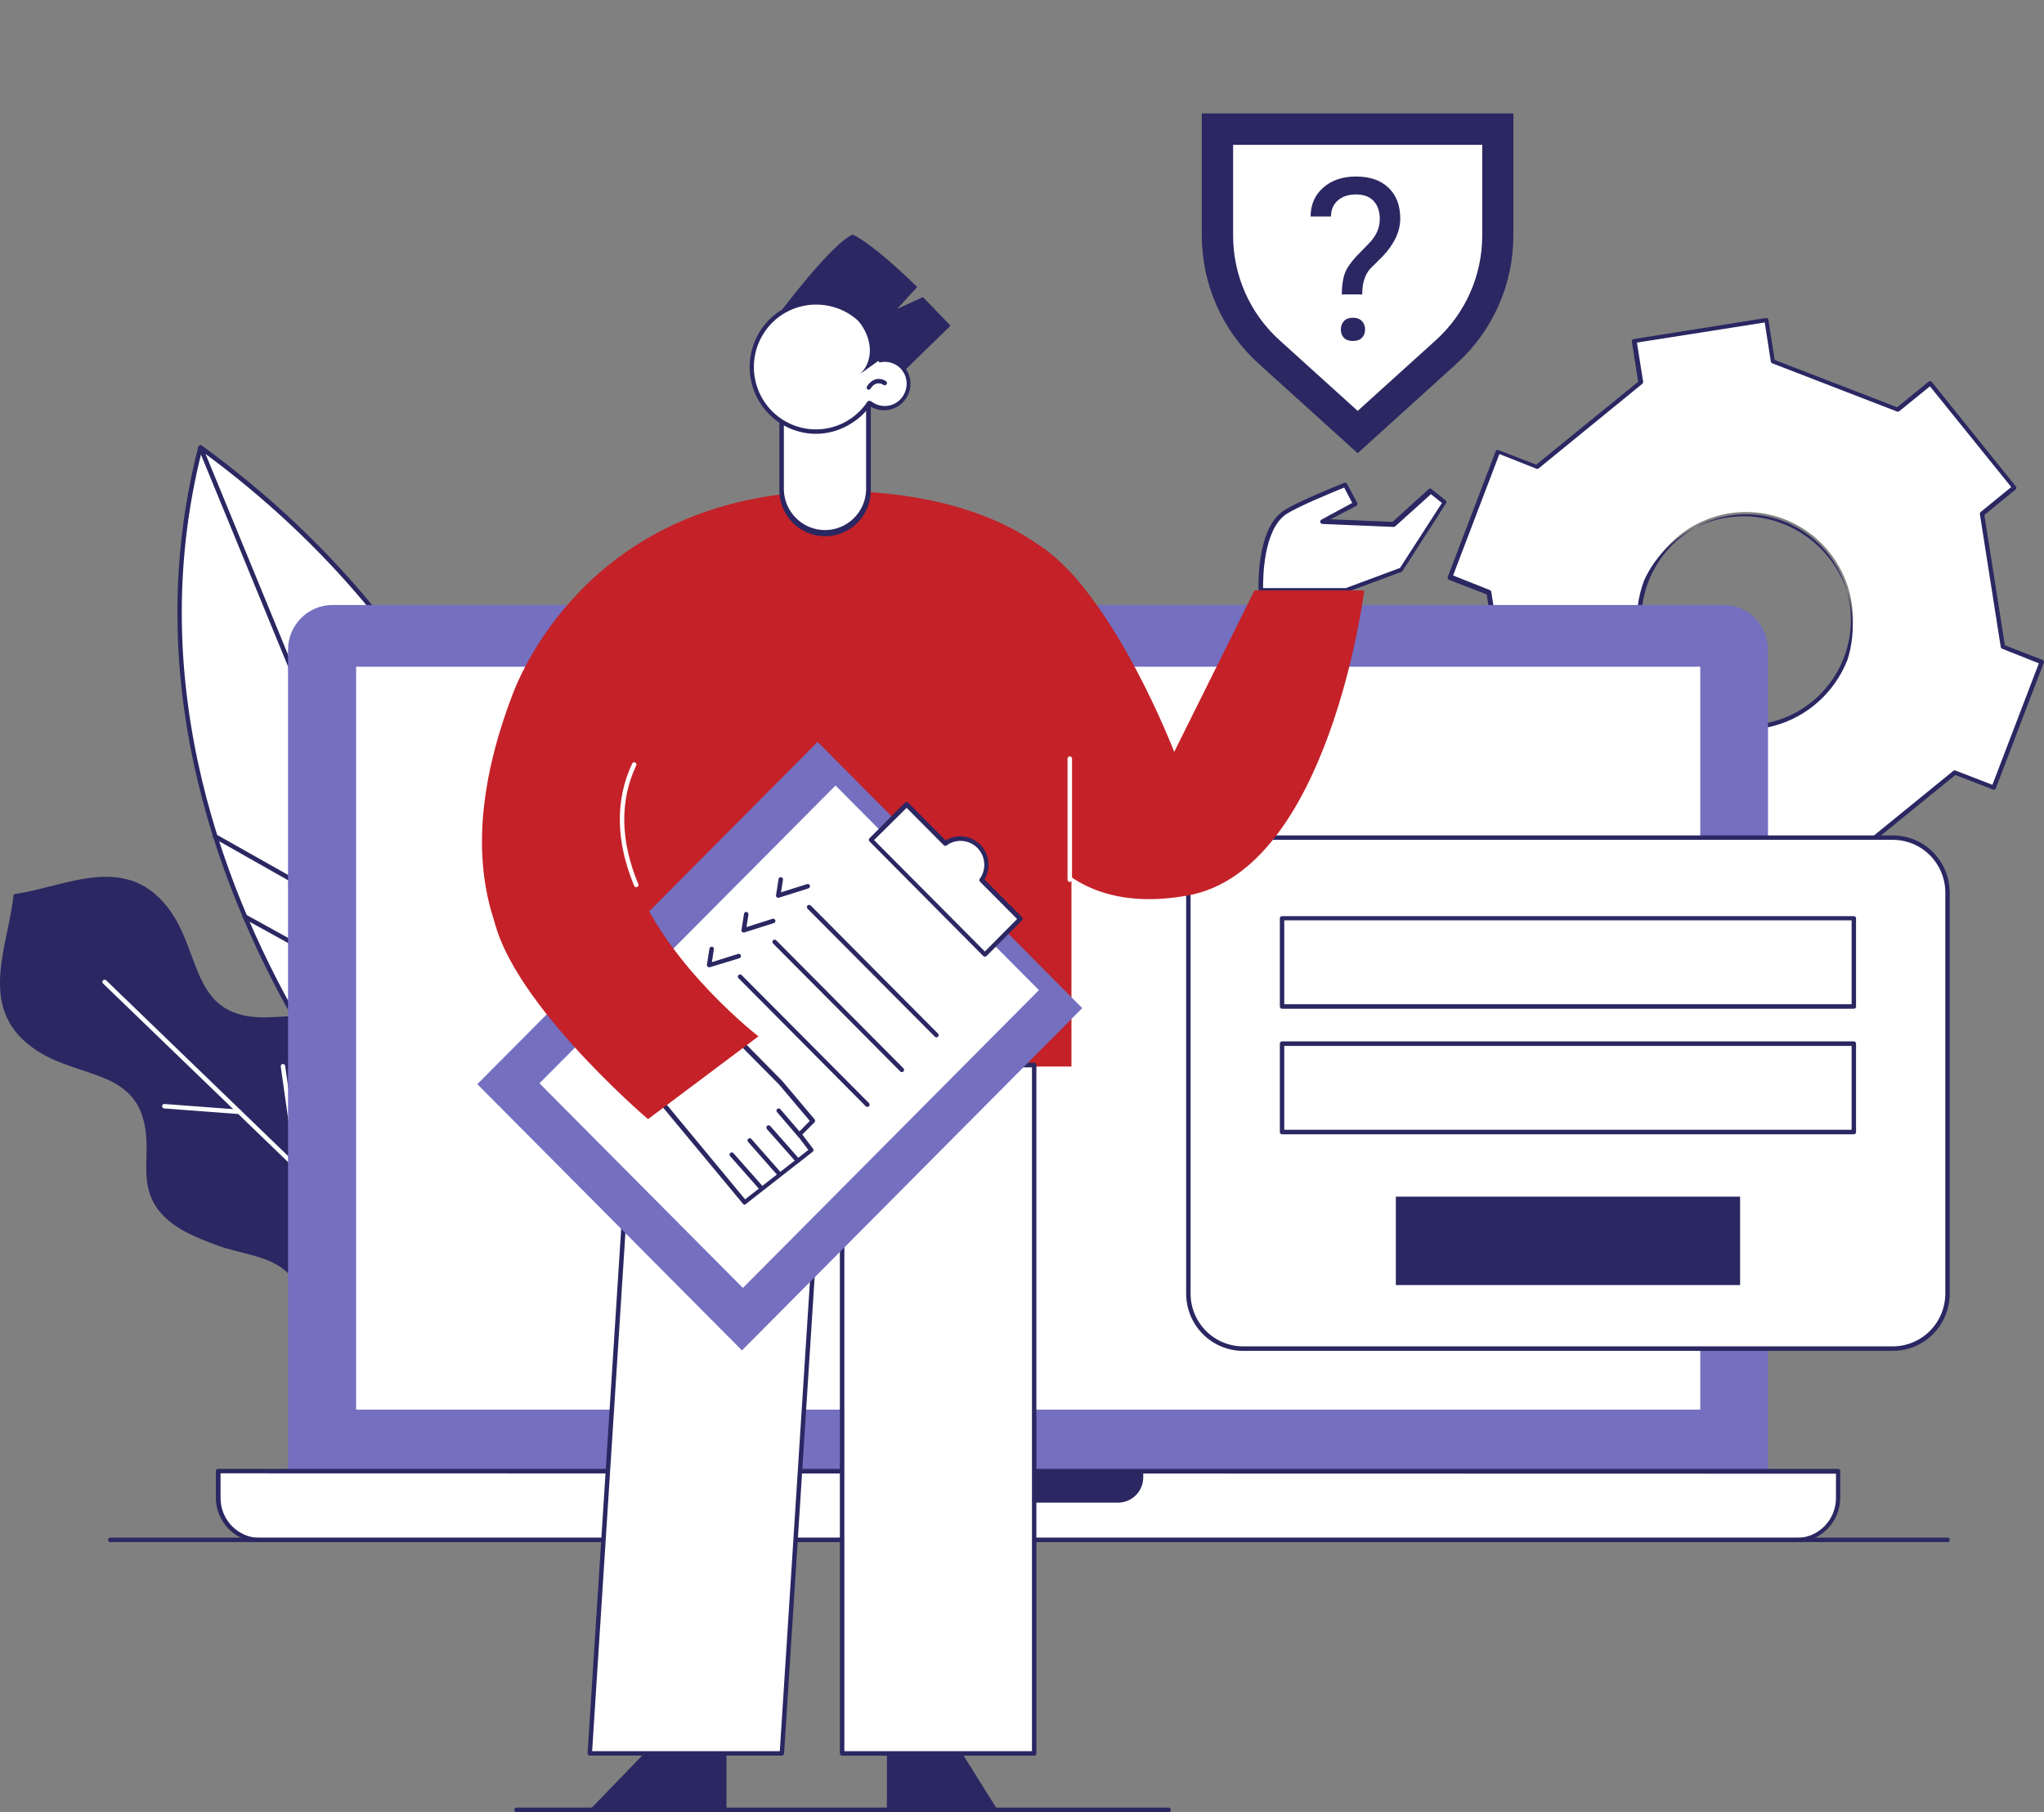 <svg width="361" height="320" viewBox="0 0 361 320" fill="none" xmlns="http://www.w3.org/2000/svg">
<rect x="0" y="0" width="361" height="320" fill="#808080" stroke="none"/>
<g clip-path="url(#clip0)">
<path d="M2.56 157.889C11.748 156.602 22.716 150.166 30.253 161.12C35.449 168.714 34.093 179.141 45.712 179.643C50.307 179.862 54.453 178.356 58.612 181.046C62.234 183.389 64.064 187.752 65.651 191.588C67.007 194.883 67.66 199.53 69.784 202.439C73.252 207.189 77.91 205.735 83.068 206.301C87.969 206.829 92.896 208.631 95.98 212.737C100.076 218.208 98.028 224.76 100.28 230.565C100.28 230.565 104.875 254.842 78.717 253.168C72.536 252.782 66.444 253.464 60.8 249.59C56.565 246.655 54.555 241.776 53.826 236.872C53.058 231.723 54.3 226.974 49.449 223.691C46.468 221.67 41.771 221.207 38.495 219.971C34.656 218.542 30.215 216.882 27.732 213.342C24.878 209.274 26.209 205.052 25.8 200.47C24.789 188.885 14.525 190.597 6.757 185.693C-4.491 178.574 1.485 167.299 2.393 158.005L2.56 157.889Z" fill="#2B2762"/>
<path d="M100.46 252.911C100.41 252.912 100.361 252.904 100.315 252.886C100.269 252.869 100.227 252.842 100.191 252.808L18.198 173.683C18.161 173.646 18.132 173.602 18.111 173.553C18.091 173.505 18.081 173.452 18.081 173.4C18.081 173.347 18.091 173.295 18.111 173.246C18.132 173.198 18.161 173.154 18.198 173.117C18.234 173.08 18.277 173.05 18.324 173.03C18.371 173.01 18.422 173 18.473 173C18.525 173 18.576 173.01 18.623 173.03C18.67 173.05 18.713 173.08 18.749 173.117L100.741 252.293C100.813 252.369 100.853 252.471 100.853 252.576C100.853 252.681 100.813 252.783 100.741 252.859C100.655 252.907 100.556 252.925 100.46 252.911Z" fill="white"/>
<path d="M52.533 206.661C52.438 206.663 52.345 206.629 52.273 206.568C52.2 206.507 52.151 206.421 52.136 206.327L49.577 188.306C49.572 188.207 49.605 188.111 49.667 188.035C49.73 187.959 49.818 187.909 49.915 187.894C50.012 187.88 50.111 187.902 50.193 187.957C50.274 188.011 50.333 188.094 50.357 188.19L52.917 206.211C52.931 206.315 52.905 206.42 52.842 206.505C52.78 206.589 52.687 206.645 52.584 206.661H52.533Z" fill="white"/>
<path d="M65.752 237.413C65.658 237.405 65.57 237.364 65.503 237.297C65.437 237.231 65.396 237.142 65.388 237.047C65.38 236.953 65.406 236.859 65.461 236.782C65.516 236.705 65.597 236.65 65.688 236.627L81.749 234.053C81.852 234.042 81.955 234.07 82.038 234.132C82.121 234.194 82.178 234.285 82.197 234.388C82.212 234.492 82.185 234.597 82.123 234.682C82.06 234.766 81.967 234.822 81.864 234.838L65.816 237.348L65.752 237.413Z" fill="white"/>
<path d="M42.231 196.737L28.999 195.746C28.947 195.743 28.896 195.729 28.849 195.706C28.802 195.683 28.76 195.65 28.726 195.611C28.691 195.571 28.665 195.526 28.648 195.476C28.631 195.426 28.624 195.373 28.628 195.321C28.631 195.269 28.645 195.218 28.668 195.172C28.691 195.125 28.723 195.084 28.763 195.05C28.802 195.017 28.848 194.991 28.897 194.976C28.947 194.961 28.999 194.955 29.05 194.961L42.295 195.952C42.387 195.968 42.469 196.017 42.529 196.089C42.589 196.16 42.621 196.251 42.621 196.344C42.621 196.438 42.589 196.528 42.529 196.6C42.469 196.672 42.387 196.72 42.295 196.737H42.231Z" fill="white"/>
<path d="M99.896 212.119C99.896 212.119 109.264 132.737 35.398 79.022C14.487 160.129 88.302 226.15 88.302 226.15L99.896 212.119Z" fill="white"/>
<path d="M88.302 226.549C88.203 226.548 88.107 226.512 88.033 226.446C74.673 213.668 63.109 199.117 53.659 183.195C39.173 158.829 24.226 120.946 35.014 78.932C35.028 78.869 35.058 78.812 35.1 78.765C35.143 78.717 35.197 78.682 35.257 78.661C35.312 78.633 35.374 78.618 35.436 78.618C35.498 78.618 35.56 78.633 35.615 78.661C73.866 106.478 89.364 141.284 95.763 165.586C102.596 191.91 100.344 211.926 100.318 212.132C100.315 212.207 100.288 212.279 100.242 212.338L88.647 226.368C88.608 226.424 88.557 226.47 88.496 226.501C88.436 226.532 88.37 226.549 88.302 226.549ZM35.641 79.678C25.147 121.216 39.992 158.648 54.338 182.771C63.701 198.504 75.125 212.899 88.302 225.57L99.551 211.965C99.73 210.304 101.534 190.944 94.995 165.792C88.711 141.722 73.355 107.302 35.641 79.678Z" fill="#2B2762"/>
<path d="M68.363 110.7L63.756 148.029L68.363 110.7Z" fill="white"/>
<path d="M63.756 148.389C63.705 148.385 63.654 148.369 63.609 148.345C63.563 148.32 63.523 148.286 63.49 148.245C63.458 148.204 63.434 148.157 63.421 148.107C63.407 148.056 63.404 148.004 63.411 147.952L68.031 110.623C68.037 110.572 68.053 110.523 68.079 110.478C68.104 110.434 68.138 110.395 68.178 110.364C68.219 110.332 68.265 110.31 68.315 110.297C68.364 110.284 68.415 110.281 68.466 110.288C68.517 110.293 68.568 110.308 68.614 110.333C68.659 110.358 68.699 110.392 68.732 110.432C68.764 110.473 68.788 110.52 68.801 110.571C68.815 110.621 68.819 110.674 68.811 110.726L64.192 148.055C64.185 148.106 64.169 148.155 64.144 148.199C64.118 148.244 64.084 148.283 64.044 148.314C64.003 148.345 63.957 148.368 63.908 148.381C63.858 148.394 63.807 148.397 63.756 148.389Z" fill="#0C5AE5"/>
<path d="M71.371 166.552L37.97 147.707L71.371 166.552Z" fill="white"/>
<path d="M71.37 166.951C71.307 166.963 71.242 166.963 71.178 166.951L37.777 148.029C37.727 148.006 37.682 147.974 37.645 147.933C37.609 147.892 37.581 147.843 37.563 147.791C37.546 147.738 37.54 147.683 37.545 147.628C37.55 147.573 37.566 147.519 37.593 147.471C37.62 147.423 37.656 147.381 37.7 147.347C37.743 147.314 37.794 147.29 37.847 147.277C37.901 147.264 37.956 147.262 38.01 147.272C38.064 147.282 38.116 147.303 38.161 147.334L71.562 166.179C71.654 166.23 71.721 166.316 71.75 166.417C71.779 166.518 71.766 166.627 71.716 166.719C71.686 166.787 71.638 166.845 71.577 166.886C71.516 166.927 71.444 166.95 71.37 166.951Z" fill="#2B2762"/>
<path d="M43.204 161.789L77.13 180.544L43.204 161.789Z" fill="white"/>
<path d="M77.13 180.93C77.067 180.943 77.001 180.943 76.938 180.93L43.012 162.188C42.921 162.137 42.854 162.051 42.825 161.95C42.796 161.849 42.808 161.74 42.859 161.648C42.912 161.558 42.998 161.493 43.097 161.464C43.197 161.435 43.304 161.446 43.396 161.493L77.309 180.209C77.388 180.248 77.452 180.312 77.49 180.392C77.527 180.473 77.536 180.563 77.515 180.649C77.494 180.735 77.444 180.811 77.374 180.865C77.304 180.918 77.218 180.946 77.13 180.943V180.93Z" fill="#2B2762"/>
<path d="M35.398 79.022L93.625 220.692L35.398 79.022Z" fill="white"/>
<path d="M93.626 221.091C93.548 221.091 93.473 221.068 93.409 221.024C93.345 220.981 93.296 220.919 93.267 220.846L35.039 79.176C35.019 79.128 35.008 79.076 35.008 79.024C35.008 78.972 35.018 78.92 35.038 78.872C35.059 78.824 35.089 78.78 35.126 78.744C35.164 78.708 35.208 78.68 35.257 78.661C35.352 78.622 35.459 78.622 35.554 78.66C35.65 78.699 35.727 78.773 35.769 78.867L93.997 220.55C94.035 220.648 94.033 220.756 93.993 220.853C93.952 220.949 93.875 221.025 93.779 221.065C93.731 221.086 93.678 221.095 93.626 221.091Z" fill="#2B2762"/>
<path d="M353.744 114.24L350.058 90.774L355.766 86.114L340.908 67.656L335.188 72.302L313.138 63.781L311.999 56.483L288.657 60.203L289.809 67.501L271.444 82.446L264.585 79.807L256.126 101.985L262.985 104.637L266.671 128.103L260.963 132.763L275.821 151.221L281.541 146.574L303.591 155.096L304.73 162.394L328.073 158.674L326.921 151.376L345.285 136.444L352.132 139.096L360.603 116.917L353.744 114.24ZM326.012 116.248C324.673 119.759 322.329 122.791 319.277 124.962C316.224 127.133 312.601 128.345 308.863 128.444C305.126 128.543 301.444 127.526 298.282 125.52C295.12 123.514 292.62 120.61 291.099 117.175C289.577 113.74 289.103 109.929 289.735 106.223C290.367 102.517 292.078 99.083 294.651 96.355C297.224 93.626 300.543 91.727 304.189 90.896C307.835 90.066 311.644 90.341 315.134 91.688C319.815 93.494 323.59 97.096 325.63 101.702C327.67 106.308 327.808 111.54 326.012 116.248Z" fill="white"/>
<path d="M304.73 162.78C304.647 162.78 304.566 162.753 304.5 162.703C304.457 162.674 304.422 162.636 304.395 162.591C304.369 162.547 304.352 162.497 304.346 162.446L303.246 155.379L281.618 147.012L276.077 151.517C276.001 151.59 275.9 151.63 275.796 151.63C275.691 151.63 275.59 151.59 275.514 151.517L260.656 133.059C260.587 132.981 260.549 132.88 260.549 132.776C260.549 132.671 260.587 132.57 260.656 132.492L266.185 127.987L262.576 104.972L255.921 102.397C255.872 102.379 255.828 102.351 255.79 102.315C255.752 102.279 255.721 102.236 255.7 102.188C255.679 102.14 255.667 102.089 255.665 102.036C255.664 101.984 255.672 101.932 255.691 101.883L264.15 79.704C264.194 79.607 264.272 79.53 264.367 79.485C264.462 79.447 264.567 79.447 264.662 79.485L271.316 82.059L289.322 67.411L288.209 60.331C288.198 60.28 288.197 60.227 288.208 60.176C288.22 60.125 288.242 60.077 288.273 60.035C288.336 59.953 288.427 59.898 288.529 59.881L311.871 56.161C311.974 56.143 312.08 56.166 312.166 56.225C312.254 56.29 312.313 56.387 312.332 56.496L313.432 63.562L335.06 71.916L340.601 67.411C340.675 67.34 340.774 67.299 340.876 67.299C340.979 67.299 341.078 67.34 341.151 67.411L356.009 85.87C356.046 85.906 356.075 85.949 356.095 85.996C356.115 86.044 356.125 86.095 356.125 86.146C356.125 86.198 356.115 86.249 356.095 86.297C356.075 86.344 356.046 86.387 356.009 86.423L350.468 90.941L354.09 113.957L360.731 116.531C360.78 116.548 360.824 116.575 360.862 116.61C360.9 116.644 360.93 116.686 360.952 116.733C360.973 116.78 360.985 116.831 360.987 116.882C360.989 116.934 360.98 116.985 360.962 117.033L352.49 139.212C352.472 139.26 352.445 139.304 352.41 139.342C352.374 139.379 352.332 139.41 352.285 139.43C352.237 139.452 352.185 139.464 352.132 139.464C352.079 139.464 352.026 139.452 351.978 139.43L345.349 136.856L327.33 151.517L328.457 158.597C328.463 158.647 328.46 158.698 328.447 158.746C328.434 158.795 328.411 158.841 328.38 158.88C328.317 158.965 328.226 159.025 328.124 159.047L304.781 162.767L304.73 162.78ZM281.542 146.175C281.588 146.162 281.636 146.162 281.682 146.175L303.732 154.697C303.796 154.72 303.854 154.759 303.899 154.811C303.944 154.863 303.974 154.925 303.988 154.993L305.063 161.905L327.612 158.327L326.524 151.414C326.512 151.345 326.518 151.274 326.543 151.208C326.568 151.142 326.61 151.084 326.665 151.041L345.029 136.097C345.088 136.065 345.154 136.048 345.221 136.048C345.288 136.048 345.354 136.065 345.413 136.097L351.888 138.594L360.092 117.136L353.603 114.562C353.539 114.537 353.482 114.495 353.44 114.441C353.397 114.386 353.369 114.321 353.36 114.253L349.675 90.787C349.662 90.718 349.668 90.646 349.693 90.58C349.718 90.515 349.76 90.457 349.815 90.413L355.216 86.011L340.857 68.222L335.444 72.611C335.389 72.656 335.323 72.685 335.254 72.696C335.184 72.707 335.113 72.7 335.047 72.676L312.997 64.154C312.933 64.13 312.876 64.088 312.834 64.034C312.791 63.979 312.763 63.914 312.754 63.846L311.679 56.946L289.105 60.499L290.205 67.411C290.211 67.478 290.201 67.545 290.177 67.608C290.152 67.67 290.114 67.726 290.065 67.772L271.7 82.755C271.64 82.788 271.571 82.806 271.502 82.806C271.433 82.806 271.364 82.788 271.304 82.755L264.815 80.18L256.638 101.625L263.126 104.2C263.191 104.226 263.248 104.268 263.293 104.322C263.337 104.375 263.368 104.44 263.382 104.508L267.068 127.974C267.073 128.041 267.064 128.108 267.039 128.171C267.015 128.233 266.976 128.289 266.927 128.335L261.514 132.75L275.885 150.603L281.298 146.201C281.375 146.167 281.46 146.158 281.542 146.175ZM308.416 128.85C305.284 128.849 302.199 128.083 299.427 126.616C296.655 125.15 294.279 123.027 292.505 120.431C290.73 117.836 289.61 114.845 289.24 111.716C288.871 108.588 289.264 105.416 290.384 102.475C292.435 97.993 296.105 94.466 300.649 92.608C305.193 90.751 310.269 90.703 314.846 92.475C319.423 94.247 323.158 97.705 325.292 102.147C327.425 106.589 327.797 111.681 326.332 116.389C324.935 120.035 322.478 123.174 319.283 125.396C316.087 127.618 312.301 128.822 308.416 128.85ZM308.416 90.825C305.658 90.821 302.934 91.437 300.444 92.628C297.953 93.819 295.759 95.555 294.021 97.709C292.283 99.863 291.046 102.38 290.399 105.077C289.753 107.773 289.714 110.581 290.286 113.295C290.857 116.008 292.024 118.559 293.702 120.761C295.379 122.963 297.525 124.759 299.982 126.02C302.438 127.28 305.144 127.972 307.901 128.045C310.658 128.118 313.396 127.571 315.915 126.442C319.786 124.709 322.949 121.692 324.874 117.895C326.799 114.098 327.37 109.752 326.492 105.582C325.614 101.412 323.34 97.672 320.05 94.986C316.76 92.3 312.653 90.832 308.416 90.825Z" fill="#2B2762"/>
<path d="M58.74 106.838H304.448C305.48 106.845 306.501 107.056 307.452 107.46C308.402 107.863 309.265 108.451 309.99 109.19C310.715 109.928 311.288 110.803 311.676 111.765C312.065 112.726 312.262 113.755 312.255 114.793V259.784H50.869V114.793C50.862 113.75 51.061 112.716 51.454 111.75C51.846 110.784 52.425 109.906 53.157 109.167C53.889 108.427 54.759 107.841 55.717 107.441C56.675 107.041 57.702 106.837 58.74 106.838Z" fill="#756FBF"/>
<path d="M300.289 117.741H62.898V248.933H300.289V117.741Z" fill="white"/>
<path d="M38.558 259.784H324.617V264.496C324.617 265.473 324.425 266.44 324.054 267.343C323.682 268.245 323.137 269.066 322.45 269.757C321.763 270.447 320.948 270.995 320.051 271.369C319.153 271.743 318.191 271.936 317.22 271.936H45.916C43.955 271.936 42.073 271.152 40.686 269.757C39.299 268.361 38.52 266.469 38.52 264.496V259.784H38.558Z" fill="white"/>
<path d="M317.22 272.322H45.917C43.852 272.322 41.871 271.498 40.41 270.03C38.949 268.563 38.126 266.572 38.123 264.495V259.784C38.123 259.733 38.133 259.681 38.153 259.634C38.173 259.586 38.203 259.543 38.24 259.507C38.277 259.471 38.321 259.442 38.369 259.424C38.417 259.405 38.468 259.396 38.52 259.398H324.617C324.668 259.396 324.72 259.405 324.768 259.424C324.816 259.442 324.86 259.471 324.897 259.507C324.934 259.543 324.963 259.586 324.983 259.634C325.003 259.681 325.014 259.733 325.014 259.784V264.495C325.01 266.572 324.188 268.563 322.727 270.03C321.265 271.498 319.285 272.322 317.22 272.322ZM38.955 260.183V264.495C38.946 265.426 39.121 266.348 39.469 267.21C39.817 268.071 40.331 268.855 40.982 269.516C41.633 270.177 42.408 270.701 43.261 271.059C44.115 271.417 45.03 271.601 45.955 271.601H317.259C319.115 271.601 320.896 270.859 322.208 269.539C323.521 268.218 324.259 266.427 324.259 264.56V260.248L38.955 260.183Z" fill="#2B2762"/>
<path d="M161.246 259.784H201.916V260.879C201.916 262.067 201.447 263.206 200.612 264.046C199.776 264.886 198.644 265.358 197.463 265.358H165.712C164.531 265.358 163.398 264.886 162.563 264.046C161.728 263.206 161.259 262.067 161.259 260.879V259.784H161.246Z" fill="#2B2762"/>
<path d="M334.292 147.913H219.538C214.202 147.913 209.876 152.264 209.876 157.632V228.454C209.876 233.821 214.202 238.172 219.538 238.172H334.292C339.628 238.172 343.954 233.821 343.954 228.454V157.632C343.954 152.264 339.628 147.913 334.292 147.913Z" fill="white"/>
<path d="M334.305 238.558H219.538C216.873 238.555 214.317 237.488 212.434 235.59C210.55 233.693 209.492 231.122 209.492 228.441V157.644C209.492 154.963 210.55 152.392 212.434 150.495C214.317 148.598 216.873 147.53 219.538 147.527H334.305C336.97 147.53 339.525 148.598 341.409 150.495C343.292 152.392 344.35 154.963 344.35 157.644V228.441C344.35 231.122 343.292 233.693 341.409 235.59C339.525 237.488 336.97 238.555 334.305 238.558ZM219.538 148.312C217.081 148.312 214.724 149.294 212.987 151.042C211.249 152.789 210.273 155.16 210.273 157.632V228.428C210.273 230.901 211.249 233.273 212.986 235.022C214.723 236.772 217.08 237.757 219.538 237.76H334.305C336.763 237.757 339.12 236.772 340.857 235.022C342.594 233.273 343.57 230.901 343.57 228.428V157.632C343.57 156.408 343.33 155.196 342.865 154.065C342.399 152.935 341.716 151.907 340.856 151.042C339.996 150.176 338.974 149.49 337.85 149.022C336.726 148.553 335.521 148.312 334.305 148.312H219.538Z" fill="#2B2762"/>
<path d="M343.967 272.322H19.478C19.426 272.323 19.375 272.315 19.327 272.296C19.279 272.278 19.235 272.249 19.198 272.213C19.161 272.177 19.131 272.134 19.111 272.086C19.091 272.039 19.081 271.987 19.081 271.936C19.081 271.83 19.123 271.728 19.197 271.653C19.272 271.579 19.373 271.537 19.478 271.537H343.967C344.019 271.537 344.069 271.547 344.117 271.567C344.164 271.587 344.207 271.617 344.243 271.654C344.279 271.691 344.307 271.736 344.325 271.784C344.344 271.832 344.353 271.884 344.351 271.936C344.353 271.987 344.344 272.038 344.325 272.085C344.307 272.133 344.278 272.176 344.242 272.213C344.206 272.249 344.163 272.277 344.116 272.296C344.069 272.315 344.018 272.324 343.967 272.322Z" fill="#2B2762"/>
<path d="M105.373 188.344H189.234V138.298L105.373 150.899V188.344Z" fill="#C42128"/>
<path d="M137.443 55.582C137.443 55.582 147.093 42.71 150.637 41.422C154.861 43.559 161.989 50.69 161.989 50.69L158.444 54.552L163.012 52.467L167.875 57.513L151.431 73.551L137.443 55.582Z" fill="#2B2762"/>
<path d="M222.673 104.264C222.673 104.264 222.2 93.966 226.743 90.645C228.893 89.101 237.569 85.651 237.569 85.651L239.31 89.023L233.461 92.061L246.054 92.589L252.606 86.694L255.089 88.676L247.411 100.621L237.761 104.264H222.673Z" fill="white"/>
<path d="M237.762 104.637H222.674C222.573 104.637 222.476 104.599 222.402 104.529C222.328 104.46 222.284 104.365 222.277 104.264C222.277 103.826 221.842 93.67 226.526 90.311C228.676 88.753 237.058 85.406 237.417 85.265C237.509 85.234 237.609 85.236 237.7 85.272C237.791 85.307 237.867 85.373 237.916 85.458L239.707 88.817C239.729 88.866 239.741 88.918 239.741 88.972C239.741 89.025 239.729 89.078 239.707 89.126C239.674 89.225 239.605 89.307 239.515 89.358L234.985 91.701L245.927 92.164L252.325 86.372C252.395 86.312 252.483 86.279 252.575 86.279C252.666 86.279 252.755 86.312 252.825 86.372L255.307 88.341C255.387 88.4 255.441 88.488 255.458 88.587C255.474 88.685 255.453 88.786 255.397 88.869L247.718 100.814C247.674 100.889 247.606 100.948 247.526 100.981L237.775 104.599C237.772 104.612 237.767 104.625 237.762 104.637ZM223.084 103.852H237.698L247.258 100.299L254.667 88.817L252.722 87.273L246.413 92.949C246.376 92.985 246.332 93.013 246.283 93.031C246.235 93.048 246.183 93.056 246.132 93.052L233.552 92.525C233.464 92.518 233.38 92.484 233.313 92.426C233.246 92.368 233.2 92.289 233.181 92.203C233.162 92.117 233.173 92.028 233.21 91.949C233.247 91.87 233.308 91.805 233.385 91.765L238.824 88.817L237.404 86.101C235.804 86.745 228.855 89.59 227 90.915C223.16 93.722 223.058 101.973 223.084 103.852Z" fill="#2B2762"/>
<path d="M104.157 319.601L117.249 306.059H128.306V319.601H104.157Z" fill="#2B2762"/>
<path d="M176.168 319.601L167.697 306.059H156.64V319.601H176.168Z" fill="#2B2762"/>
<path d="M182.643 188.1V309.651H148.73V212.685H144.315L138.096 309.651H104.157L110.377 212.685L111.964 188.1H182.643Z" fill="white"/>
<path d="M182.643 310.05H148.73C148.625 310.05 148.524 310.008 148.45 309.933C148.375 309.858 148.334 309.757 148.334 309.651V213.11H144.674L138.48 309.651C138.473 309.752 138.428 309.847 138.355 309.916C138.281 309.986 138.184 310.024 138.083 310.024H104.157C104.05 310.02 103.949 309.974 103.876 309.895C103.838 309.856 103.81 309.81 103.792 309.759C103.774 309.708 103.768 309.653 103.773 309.599L111.567 188.048C111.576 187.948 111.622 187.855 111.695 187.786C111.768 187.717 111.864 187.678 111.964 187.675H182.643C182.695 187.675 182.747 187.685 182.795 187.705C182.843 187.725 182.887 187.755 182.924 187.792C182.961 187.829 182.99 187.873 183.01 187.921C183.03 187.97 183.04 188.022 183.04 188.074V309.625C183.043 309.68 183.036 309.734 183.017 309.786C182.999 309.837 182.97 309.884 182.933 309.924C182.896 309.964 182.851 309.996 182.801 310.017C182.751 310.039 182.698 310.05 182.643 310.05ZM149.127 309.252H182.259V188.486H112.335L104.58 309.252H137.725L143.919 212.711C143.925 212.612 143.968 212.519 144.039 212.45C144.11 212.381 144.204 212.341 144.302 212.338H148.73C148.836 212.338 148.936 212.38 149.011 212.455C149.085 212.53 149.127 212.631 149.127 212.737V309.252Z" fill="#2B2762"/>
<path d="M198.806 128.026C198.806 99.926 177.409 87.389 149.485 86.719H147.745C105.731 86.719 92.473 117.445 90.477 122.761C86.049 134.565 73.571 171.572 113.768 188.692C125.861 193.841 134.487 181.355 140.949 178.008C145.932 175.302 151.058 172.874 156.306 170.735L198.806 128.026Z" fill="#C42128"/>
<path d="M191.139 178.027L144.4 131.015L84.305 191.461L131.044 238.473L191.139 178.027Z" fill="#756FBF"/>
<path d="M183.489 174.851L147.564 138.717L95.279 191.308L131.204 227.442L183.489 174.851Z" fill="white"/>
<path d="M180.2 162.253L173.942 168.547L153.824 148.325L160.082 142.031L166.941 148.917C167.826 148.294 168.901 148.004 169.977 148.099C171.053 148.193 172.062 148.666 172.826 149.435C173.59 150.203 174.06 151.217 174.154 152.3C174.248 153.382 173.96 154.463 173.34 155.353L180.2 162.253Z" fill="white"/>
<path d="M173.941 168.946C173.889 168.946 173.838 168.936 173.789 168.916C173.741 168.896 173.697 168.867 173.66 168.83L153.568 148.595C153.529 148.559 153.499 148.516 153.479 148.467C153.459 148.418 153.45 148.365 153.453 148.312C153.449 148.259 153.458 148.206 153.478 148.157C153.498 148.108 153.529 148.064 153.568 148.029L159.826 141.734C159.863 141.697 159.907 141.667 159.955 141.647C160.003 141.627 160.055 141.617 160.108 141.617C160.16 141.617 160.212 141.627 160.26 141.647C160.308 141.667 160.352 141.697 160.389 141.734L167.018 148.402C167.974 147.823 169.095 147.582 170.202 147.718C171.31 147.855 172.34 148.36 173.128 149.155C173.916 149.949 174.417 150.986 174.551 152.1C174.684 153.215 174.443 154.342 173.865 155.302L180.507 161.969C180.578 162.041 180.619 162.138 180.622 162.24C180.618 162.345 180.578 162.446 180.507 162.523L174.249 168.817C174.21 168.86 174.162 168.893 174.109 168.916C174.056 168.938 173.999 168.948 173.941 168.946ZM154.374 148.351L173.941 168.032L179.636 162.291L173.058 155.675C172.999 155.605 172.966 155.516 172.966 155.424C172.966 155.332 172.999 155.243 173.058 155.173C173.636 154.36 173.909 153.368 173.827 152.372C173.746 151.377 173.317 150.442 172.615 149.735C171.914 149.028 170.986 148.594 169.996 148.51C169.006 148.426 168.019 148.698 167.21 149.278C167.14 149.341 167.049 149.376 166.954 149.376C166.86 149.376 166.769 149.341 166.698 149.278L160.12 142.661L154.374 148.351Z" fill="#2B2762"/>
<path d="M137.443 158.546C137.351 158.541 137.262 158.51 137.188 158.455C137.136 158.41 137.097 158.351 137.074 158.286C137.052 158.22 137.047 158.15 137.06 158.082L137.507 155.237C137.513 155.186 137.53 155.136 137.556 155.091C137.583 155.046 137.618 155.007 137.66 154.977C137.703 154.946 137.751 154.925 137.801 154.915C137.852 154.904 137.905 154.904 137.955 154.916C138.059 154.931 138.151 154.988 138.214 155.072C138.276 155.156 138.303 155.262 138.288 155.366L137.93 157.58L142.55 156.126C142.598 156.11 142.65 156.104 142.701 156.108C142.752 156.113 142.801 156.127 142.847 156.151C142.892 156.175 142.932 156.208 142.965 156.248C142.997 156.288 143.021 156.334 143.036 156.383C143.065 156.484 143.054 156.592 143.007 156.685C142.959 156.778 142.878 156.85 142.78 156.885L137.559 158.533L137.443 158.546Z" fill="#2B2762"/>
<path d="M165.38 183.196C165.329 183.196 165.28 183.185 165.233 183.165C165.187 183.145 165.146 183.116 165.111 183.08L142.626 160.476C142.589 160.439 142.559 160.395 142.539 160.346C142.519 160.298 142.509 160.246 142.509 160.193C142.509 160.14 142.519 160.088 142.539 160.04C142.559 159.991 142.589 159.947 142.626 159.91C142.703 159.84 142.804 159.802 142.908 159.802C143.011 159.802 143.112 159.84 143.189 159.91L165.661 182.526C165.698 182.562 165.727 182.605 165.747 182.653C165.767 182.7 165.777 182.751 165.777 182.803C165.777 182.854 165.767 182.906 165.747 182.953C165.727 183.001 165.698 183.044 165.661 183.08C165.624 183.117 165.58 183.146 165.532 183.166C165.484 183.186 165.432 183.196 165.38 183.196Z" fill="#2B2762"/>
<path d="M131.352 164.685C131.253 164.685 131.158 164.648 131.083 164.582C131.032 164.54 130.992 164.483 130.97 164.42C130.947 164.357 130.942 164.288 130.955 164.222L131.403 161.377C131.419 161.273 131.475 161.18 131.559 161.117C131.643 161.055 131.748 161.028 131.851 161.043C131.955 161.062 132.048 161.12 132.11 161.207C132.172 161.293 132.199 161.401 132.184 161.506L131.838 163.72L136.445 162.253C136.495 162.237 136.547 162.232 136.599 162.237C136.65 162.242 136.701 162.258 136.746 162.283C136.792 162.308 136.831 162.343 136.863 162.384C136.895 162.425 136.918 162.472 136.932 162.523C136.947 162.572 136.953 162.624 136.949 162.675C136.945 162.726 136.93 162.776 136.906 162.822C136.882 162.867 136.85 162.908 136.81 162.94C136.77 162.973 136.725 162.997 136.676 163.012L131.467 164.66L131.352 164.685Z" fill="#2B2762"/>
<path d="M159.289 189.335C159.237 189.336 159.185 189.326 159.137 189.306C159.088 189.286 159.044 189.257 159.007 189.22L136.535 166.616C136.498 166.579 136.469 166.535 136.448 166.486C136.428 166.438 136.418 166.386 136.418 166.333C136.418 166.28 136.428 166.228 136.448 166.18C136.469 166.131 136.498 166.087 136.535 166.05C136.571 166.013 136.614 165.983 136.661 165.963C136.708 165.943 136.759 165.933 136.81 165.933C136.862 165.933 136.912 165.943 136.96 165.963C137.007 165.983 137.05 166.013 137.085 166.05L159.558 188.653C159.595 188.69 159.624 188.734 159.644 188.783C159.664 188.832 159.675 188.884 159.675 188.936C159.675 188.989 159.664 189.041 159.644 189.09C159.624 189.138 159.595 189.182 159.558 189.22C159.487 189.292 159.39 189.334 159.289 189.335Z" fill="#2B2762"/>
<path d="M125.248 170.813C125.154 170.816 125.063 170.784 124.992 170.722C124.943 170.677 124.904 170.621 124.88 170.559C124.855 170.496 124.846 170.429 124.851 170.362L125.299 167.517C125.318 167.412 125.376 167.319 125.462 167.256C125.548 167.194 125.655 167.168 125.76 167.183C125.861 167.201 125.95 167.259 126.01 167.343C126.07 167.427 126.095 167.531 126.08 167.633L125.734 169.911L130.341 168.457C130.391 168.439 130.444 168.432 130.497 168.436C130.55 168.439 130.601 168.453 130.648 168.477C130.696 168.5 130.738 168.533 130.772 168.574C130.807 168.614 130.833 168.661 130.849 168.712C130.865 168.762 130.871 168.816 130.867 168.868C130.862 168.921 130.847 168.973 130.822 169.02C130.798 169.067 130.764 169.109 130.723 169.142C130.682 169.176 130.635 169.201 130.584 169.216L125.414 170.8L125.248 170.813Z" fill="#2B2762"/>
<path d="M153.184 195.475C153.132 195.476 153.08 195.466 153.032 195.446C152.983 195.426 152.94 195.397 152.902 195.36L130.43 172.743C130.357 172.67 130.316 172.57 130.316 172.467C130.316 172.363 130.357 172.263 130.43 172.19C130.503 172.116 130.602 172.075 130.706 172.075C130.809 172.075 130.908 172.116 130.981 172.19L153.466 194.793C153.503 194.83 153.532 194.874 153.552 194.923C153.572 194.972 153.583 195.024 153.583 195.076C153.583 195.129 153.572 195.181 153.552 195.23C153.532 195.278 153.503 195.323 153.466 195.36C153.429 195.397 153.385 195.426 153.336 195.446C153.288 195.466 153.236 195.476 153.184 195.475Z" fill="#2B2762"/>
<path d="M145.711 94.301C147.747 94.301 149.7 93.487 151.14 92.039C152.58 90.59 153.389 88.626 153.389 86.578V61.567H138.032V86.603C138.039 88.647 138.851 90.605 140.29 92.048C141.729 93.491 143.679 94.301 145.711 94.301Z" fill="white"/>
<path d="M145.711 94.7C143.575 94.7 141.526 93.847 140.014 92.329C138.503 90.811 137.652 88.752 137.648 86.603V61.567C137.648 61.461 137.69 61.36 137.765 61.285C137.839 61.21 137.94 61.168 138.045 61.168H153.402C153.507 61.168 153.608 61.21 153.682 61.285C153.757 61.36 153.799 61.461 153.799 61.567V86.603C153.799 87.67 153.589 88.726 153.182 89.711C152.775 90.695 152.179 91.59 151.427 92.342C150.676 93.094 149.784 93.69 148.803 94.095C147.822 94.499 146.771 94.705 145.711 94.7ZM138.442 61.953V86.603C138.521 88.488 139.32 90.269 140.673 91.574C142.027 92.879 143.829 93.608 145.704 93.608C147.579 93.608 149.382 92.879 150.735 91.574C152.089 90.269 152.888 88.488 152.967 86.603V61.953H138.442Z" fill="#2B2762"/>
<path d="M160.056 69.419C159.838 69.937 159.521 70.406 159.122 70.801C158.724 71.195 158.252 71.506 157.733 71.717C157.215 71.927 156.661 72.033 156.102 72.027C155.543 72.022 154.99 71.905 154.476 71.685C154.147 71.545 153.837 71.364 153.555 71.144C152.706 72.436 151.599 73.537 150.304 74.375C148.23 75.724 145.775 76.356 143.312 76.174C140.848 75.993 138.511 75.009 136.654 73.37C134.798 71.732 133.523 69.529 133.023 67.096C132.524 64.663 132.827 62.132 133.887 59.888C134.947 57.644 136.706 55.809 138.896 54.661C141.087 53.514 143.59 53.116 146.026 53.529C148.461 53.941 150.697 55.142 152.393 56.948C154.089 58.754 155.153 61.067 155.423 63.537C156.23 63.39 157.062 63.484 157.816 63.807C158.851 64.255 159.668 65.096 160.088 66.148C160.507 67.2 160.496 68.376 160.056 69.419Z" fill="white"/>
<path d="M144.124 76.615C141.877 76.612 139.678 75.961 137.789 74.739C135.899 73.516 134.398 71.774 133.464 69.719C132.53 67.664 132.202 65.382 132.519 63.145C132.836 60.908 133.785 58.809 135.253 57.098C136.721 55.388 138.646 54.137 140.8 53.494C142.954 52.852 145.246 52.845 147.404 53.474C149.562 54.103 151.495 55.342 152.973 57.044C154.451 58.745 155.413 60.838 155.744 63.073C156.732 62.994 157.72 63.233 158.565 63.756C159.409 64.279 160.066 65.059 160.44 65.982C160.678 66.549 160.8 67.157 160.8 67.772C160.8 68.386 160.678 68.994 160.44 69.561C160.205 70.132 159.86 70.65 159.425 71.087C158.989 71.523 158.473 71.868 157.904 72.103C157.335 72.338 156.726 72.457 156.112 72.453C155.497 72.45 154.889 72.324 154.323 72.084C154.091 71.984 153.868 71.863 153.658 71.723C152.804 72.89 151.741 73.885 150.523 74.658C148.623 75.92 146.4 76.6 144.124 76.615ZM144.124 53.792C142.23 53.788 140.367 54.277 138.717 55.213C137.067 56.148 135.687 57.498 134.71 59.131C133.734 60.763 133.195 62.622 133.146 64.527C133.097 66.431 133.54 68.316 134.431 69.997C135.323 71.678 136.632 73.097 138.232 74.117C139.832 75.137 141.667 75.723 143.559 75.816C145.451 75.91 147.334 75.508 149.026 74.651C150.717 73.794 152.159 72.51 153.21 70.925C153.253 70.874 153.309 70.836 153.372 70.813C153.435 70.79 153.503 70.785 153.568 70.796C153.62 70.786 153.673 70.787 153.724 70.801C153.775 70.814 153.823 70.839 153.863 70.874C154.118 71.071 154.398 71.236 154.694 71.363C155.164 71.574 155.671 71.688 156.185 71.698C156.699 71.709 157.21 71.615 157.687 71.423C158.165 71.231 158.599 70.944 158.964 70.58C159.329 70.216 159.618 69.782 159.813 69.303C160.093 68.66 160.192 67.953 160.102 67.257C160.012 66.561 159.734 65.903 159.3 65.354C158.866 64.805 158.291 64.385 157.638 64.139C156.984 63.894 156.276 63.833 155.59 63.961C155.542 63.983 155.49 63.995 155.437 63.995C155.384 63.995 155.331 63.983 155.283 63.961C155.239 63.928 155.202 63.886 155.176 63.837C155.149 63.788 155.133 63.734 155.13 63.678C154.925 61.709 154.196 59.832 153.021 58.244C151.845 56.657 150.266 55.416 148.449 54.655C147.087 54.083 145.626 53.789 144.149 53.792H144.124Z" fill="#2B2762"/>
<path d="M153.466 68.801C153.407 68.82 153.345 68.82 153.287 68.801C153.24 68.779 153.198 68.748 153.163 68.709C153.128 68.671 153.102 68.625 153.085 68.576C153.068 68.527 153.062 68.474 153.066 68.422C153.069 68.371 153.084 68.32 153.107 68.274C153.439 67.675 153.976 67.217 154.618 66.986C154.929 66.906 155.254 66.892 155.571 66.946C155.889 66.999 156.191 67.118 156.46 67.295C156.547 67.351 156.61 67.438 156.636 67.538C156.662 67.638 156.65 67.745 156.601 67.836C156.575 67.882 156.539 67.922 156.497 67.955C156.455 67.987 156.407 68.01 156.356 68.023C156.304 68.037 156.251 68.039 156.199 68.031C156.146 68.023 156.096 68.005 156.051 67.978C155.868 67.845 155.658 67.756 155.437 67.716C155.216 67.676 154.988 67.686 154.771 67.746C154.33 67.913 153.965 68.239 153.747 68.66C153.714 68.703 153.671 68.738 153.622 68.762C153.574 68.787 153.52 68.8 153.466 68.801Z" fill="#2B2762"/>
<path d="M180.2 142.031C180.2 142.031 184.679 162.626 209.736 158.146C234.793 153.667 240.948 104.264 240.948 104.264H221.56L207.381 132.788C207.381 132.788 197.143 105.976 184.218 96.747C176.36 91.173 180.2 142.031 180.2 142.031Z" fill="#C42128"/>
<path d="M188.94 155.752C188.834 155.752 188.734 155.71 188.659 155.635C188.585 155.561 188.543 155.459 188.543 155.353V133.973C188.543 133.867 188.585 133.765 188.659 133.69C188.734 133.616 188.834 133.574 188.94 133.574C189.045 133.574 189.146 133.616 189.22 133.69C189.295 133.765 189.336 133.867 189.336 133.973V155.302C189.344 155.358 189.339 155.416 189.322 155.47C189.306 155.525 189.278 155.575 189.24 155.618C189.202 155.66 189.156 155.695 189.104 155.718C189.053 155.741 188.996 155.753 188.94 155.752Z" fill="white"/>
<path d="M148.552 54.294C153.466 56.753 155.258 62.816 151.93 66.021L155.398 63.537L160.927 60.01C160.927 60.01 150.523 52.312 148.552 54.294Z" fill="#2B2762"/>
<path d="M130.866 184.071L137.917 191.202L143.599 197.96L141.206 200.367L143.305 203.147L131.531 212.351L116.238 193.854L130.866 184.071Z" fill="white"/>
<path d="M131.531 212.75C131.475 212.749 131.419 212.735 131.369 212.711C131.318 212.687 131.273 212.652 131.237 212.608L115.88 194.111C115.814 194.022 115.782 193.913 115.79 193.802C115.799 193.745 115.82 193.691 115.851 193.642C115.882 193.593 115.922 193.551 115.969 193.519L130.597 183.736C130.668 183.681 130.756 183.651 130.846 183.651C130.937 183.651 131.024 183.681 131.096 183.736L138.147 190.88L143.855 197.651C143.92 197.726 143.955 197.822 143.955 197.921C143.955 198.021 143.92 198.117 143.855 198.192L141.705 200.354L143.599 202.864C143.631 202.904 143.654 202.95 143.668 202.999C143.681 203.049 143.685 203.101 143.677 203.151C143.67 203.202 143.653 203.251 143.626 203.294C143.599 203.338 143.564 203.375 143.522 203.405L131.749 212.608C131.723 212.645 131.691 212.677 131.654 212.701C131.617 212.726 131.575 212.742 131.531 212.75ZM116.814 193.944L131.595 211.797L142.767 203.07L140.899 200.612C140.838 200.54 140.805 200.448 140.805 200.354C140.805 200.26 140.838 200.169 140.899 200.097L143.023 197.947L137.584 191.511L130.776 184.637L116.814 193.944Z" fill="#2B2762"/>
<path d="M140.86 205.323C140.804 205.321 140.749 205.308 140.698 205.284C140.647 205.259 140.602 205.224 140.566 205.181L135.447 199.389C135.413 199.349 135.386 199.303 135.369 199.253C135.353 199.203 135.346 199.15 135.35 199.097C135.353 199.045 135.367 198.993 135.39 198.946C135.414 198.899 135.446 198.857 135.485 198.822C135.525 198.788 135.571 198.761 135.62 198.744C135.67 198.727 135.723 198.721 135.775 198.724C135.827 198.728 135.878 198.742 135.925 198.765C135.972 198.789 136.014 198.821 136.048 198.861L141.167 204.666C141.206 204.701 141.237 204.744 141.258 204.791C141.279 204.839 141.289 204.891 141.289 204.943C141.289 204.995 141.279 205.047 141.258 205.094C141.237 205.142 141.206 205.185 141.167 205.22C141.127 205.258 141.078 205.287 141.025 205.305C140.972 205.323 140.916 205.329 140.86 205.323Z" fill="#2B2762"/>
<path d="M137.546 207.601C137.491 207.603 137.435 207.593 137.384 207.57C137.333 207.548 137.288 207.514 137.252 207.472L132.133 201.667C132.096 201.631 132.067 201.588 132.047 201.54C132.027 201.493 132.017 201.442 132.017 201.39C132.017 201.339 132.027 201.287 132.047 201.24C132.067 201.192 132.096 201.149 132.133 201.113C132.207 201.042 132.305 201.002 132.408 201.002C132.511 201.002 132.609 201.042 132.683 201.113L137.802 206.919C137.839 206.956 137.869 207 137.889 207.049C137.909 207.097 137.919 207.149 137.919 207.202C137.919 207.255 137.909 207.307 137.889 207.355C137.869 207.404 137.839 207.448 137.802 207.485C137.734 207.554 137.643 207.595 137.546 207.601Z" fill="#2B2762"/>
<path d="M134.372 210.111C134.317 210.112 134.262 210.101 134.211 210.079C134.16 210.057 134.115 210.024 134.078 209.982L128.959 204.177C128.922 204.141 128.893 204.098 128.873 204.05C128.853 204.003 128.843 203.952 128.843 203.9C128.843 203.849 128.853 203.798 128.873 203.75C128.893 203.703 128.922 203.66 128.959 203.624C128.996 203.586 129.04 203.557 129.088 203.536C129.136 203.516 129.188 203.506 129.24 203.506C129.293 203.506 129.345 203.516 129.393 203.536C129.441 203.557 129.485 203.586 129.522 203.624L134.641 209.416C134.678 209.453 134.708 209.497 134.728 209.546C134.748 209.594 134.758 209.646 134.758 209.699C134.758 209.752 134.748 209.804 134.728 209.852C134.708 209.901 134.678 209.945 134.641 209.982C134.607 210.021 134.566 210.053 134.52 210.075C134.474 210.097 134.423 210.109 134.372 210.111Z" fill="#2B2762"/>
<path d="M141.282 200.882C141.225 200.884 141.168 200.874 141.115 200.851C141.062 200.829 141.014 200.796 140.975 200.753L137.251 196.415C137.214 196.378 137.184 196.334 137.164 196.285C137.144 196.237 137.134 196.185 137.134 196.132C137.134 196.079 137.144 196.027 137.164 195.979C137.184 195.93 137.214 195.886 137.251 195.849C137.325 195.777 137.424 195.737 137.526 195.737C137.629 195.737 137.727 195.777 137.801 195.849L141.538 200.2C141.588 200.256 141.621 200.325 141.632 200.4C141.643 200.474 141.632 200.55 141.601 200.618C141.57 200.687 141.519 200.744 141.456 200.784C141.392 200.824 141.319 200.845 141.244 200.843L141.282 200.882Z" fill="#2B2762"/>
<path d="M111.989 135.041C108.662 142.172 109.558 149.535 112.373 156.28C118.541 171.121 133.949 183.015 133.949 183.015L114.446 197.638C114.446 197.638 88.301 175.331 86.894 160.232L111.989 135.041Z" fill="#C42128"/>
<path d="M112.374 156.679C112.295 156.68 112.217 156.657 112.151 156.614C112.085 156.57 112.033 156.508 112.003 156.434C108.752 148.595 108.624 141.335 111.632 134.874C111.65 134.821 111.679 134.774 111.717 134.733C111.755 134.693 111.801 134.661 111.852 134.64C111.903 134.618 111.958 134.608 112.013 134.609C112.068 134.61 112.122 134.623 112.172 134.646C112.222 134.669 112.267 134.703 112.303 134.745C112.34 134.786 112.367 134.835 112.384 134.888C112.4 134.941 112.406 134.997 112.4 135.052C112.393 135.107 112.376 135.16 112.348 135.208C109.431 141.464 109.559 148.505 112.732 156.125C112.753 156.173 112.765 156.224 112.766 156.275C112.767 156.327 112.757 156.378 112.738 156.426C112.719 156.474 112.691 156.518 112.654 156.555C112.618 156.592 112.575 156.621 112.527 156.64L112.374 156.679Z" fill="white"/>
<path d="M327.407 162.124H226.423V177.738H327.407V162.124Z" fill="white"/>
<path d="M327.42 178.137H226.423C226.372 178.137 226.321 178.126 226.273 178.106C226.226 178.086 226.183 178.056 226.147 178.019C226.111 177.982 226.083 177.938 226.065 177.889C226.046 177.841 226.038 177.79 226.039 177.738V162.188C226.038 162.136 226.046 162.085 226.065 162.036C226.083 161.988 226.111 161.944 226.147 161.907C226.183 161.87 226.226 161.84 226.273 161.82C226.321 161.8 226.372 161.789 226.423 161.789H327.42C327.471 161.789 327.522 161.8 327.57 161.82C327.617 161.84 327.66 161.87 327.696 161.907C327.732 161.944 327.76 161.988 327.778 162.036C327.797 162.085 327.805 162.136 327.804 162.188V177.802C327.791 177.895 327.745 177.981 327.675 178.042C327.604 178.104 327.513 178.138 327.42 178.137ZM226.82 177.339H327.023V162.523H226.82V177.339Z" fill="#2B2762"/>
<path d="M327.407 184.302H226.423V199.916H327.407V184.302Z" fill="white"/>
<path d="M327.42 200.315H226.423C226.372 200.315 226.321 200.305 226.273 200.285C226.226 200.265 226.183 200.235 226.147 200.198C226.111 200.16 226.083 200.116 226.065 200.068C226.046 200.02 226.038 199.968 226.039 199.916V184.302C226.038 184.251 226.046 184.199 226.065 184.151C226.083 184.102 226.111 184.058 226.147 184.021C226.183 183.984 226.226 183.954 226.273 183.934C226.321 183.914 226.372 183.903 226.423 183.903H327.42C327.471 183.903 327.522 183.914 327.57 183.934C327.617 183.954 327.66 183.984 327.696 184.021C327.732 184.058 327.76 184.102 327.778 184.151C327.797 184.199 327.805 184.251 327.804 184.302V199.916C327.805 199.968 327.797 200.02 327.778 200.068C327.76 200.116 327.732 200.16 327.696 200.198C327.66 200.235 327.617 200.265 327.57 200.285C327.522 200.305 327.471 200.315 327.42 200.315ZM226.82 199.517H327.023V184.702H226.82V199.517Z" fill="#2B2762"/>
<path d="M307.328 211.321H246.528V226.935H307.328V211.321Z" fill="#2B2762"/>
<path d="M222.264 64.193C219.116 61.343 216.599 57.859 214.875 53.967C213.151 50.075 212.259 45.863 212.257 41.602V20.029H267.285V41.602C267.283 45.863 266.391 50.075 264.667 53.967C262.943 57.859 260.426 61.343 257.278 64.193L239.784 80.039L222.264 64.193Z" fill="#2B2762"/>
<path d="M217.785 25.577H261.782V41.602C261.783 45.084 261.055 48.527 259.646 51.707C258.237 54.887 256.179 57.733 253.605 60.061L239.784 72.56L225.963 60.061C223.389 57.733 221.33 54.887 219.921 51.707C218.513 48.527 217.785 45.084 217.785 41.602V25.577Z" fill="white"/>
<path d="M206.395 320H91.219C91.168 320.002 91.116 319.993 91.068 319.974C91.02 319.956 90.976 319.928 90.939 319.892C90.902 319.856 90.873 319.812 90.853 319.765C90.833 319.717 90.822 319.666 90.822 319.614C90.822 319.561 90.832 319.51 90.853 319.461C90.872 319.413 90.902 319.369 90.939 319.332C90.975 319.295 91.019 319.265 91.067 319.245C91.115 319.225 91.167 319.215 91.219 319.215H206.395C206.5 319.215 206.601 319.257 206.675 319.332C206.75 319.407 206.792 319.508 206.792 319.614C206.792 319.666 206.781 319.717 206.761 319.765C206.741 319.812 206.712 319.856 206.675 319.892C206.638 319.928 206.594 319.956 206.546 319.974C206.498 319.993 206.446 320.002 206.395 320Z" fill="#2B2762"/>
<path d="M236.973 51.992C236.999 50.443 237.174 49.219 237.5 48.32C237.826 47.422 238.49 46.426 239.492 45.332L242.051 42.695C243.145 41.458 243.691 40.13 243.691 38.711C243.691 37.344 243.333 36.276 242.617 35.508C241.901 34.727 240.859 34.336 239.492 34.336C238.164 34.336 237.096 34.688 236.289 35.391C235.482 36.094 235.078 37.038 235.078 38.223H231.465C231.491 36.113 232.24 34.414 233.711 33.125C235.195 31.823 237.122 31.172 239.492 31.172C241.953 31.172 243.867 31.836 245.234 33.164C246.615 34.479 247.305 36.289 247.305 38.594C247.305 40.872 246.25 43.118 244.141 45.332L242.012 47.441C241.061 48.496 240.586 50.013 240.586 51.992H236.973ZM236.816 58.184C236.816 57.598 236.992 57.109 237.344 56.719C237.708 56.315 238.242 56.113 238.945 56.113C239.648 56.113 240.182 56.315 240.547 56.719C240.911 57.109 241.094 57.598 241.094 58.184C241.094 58.77 240.911 59.258 240.547 59.648C240.182 60.026 239.648 60.215 238.945 60.215C238.242 60.215 237.708 60.026 237.344 59.648C236.992 59.258 236.816 58.77 236.816 58.184Z" fill="#2B2762"/>
</g>
<defs>
<clipPath id="clip0">
<rect width="361" height="320" fill="white"/>
</clipPath>
</defs>
</svg>

